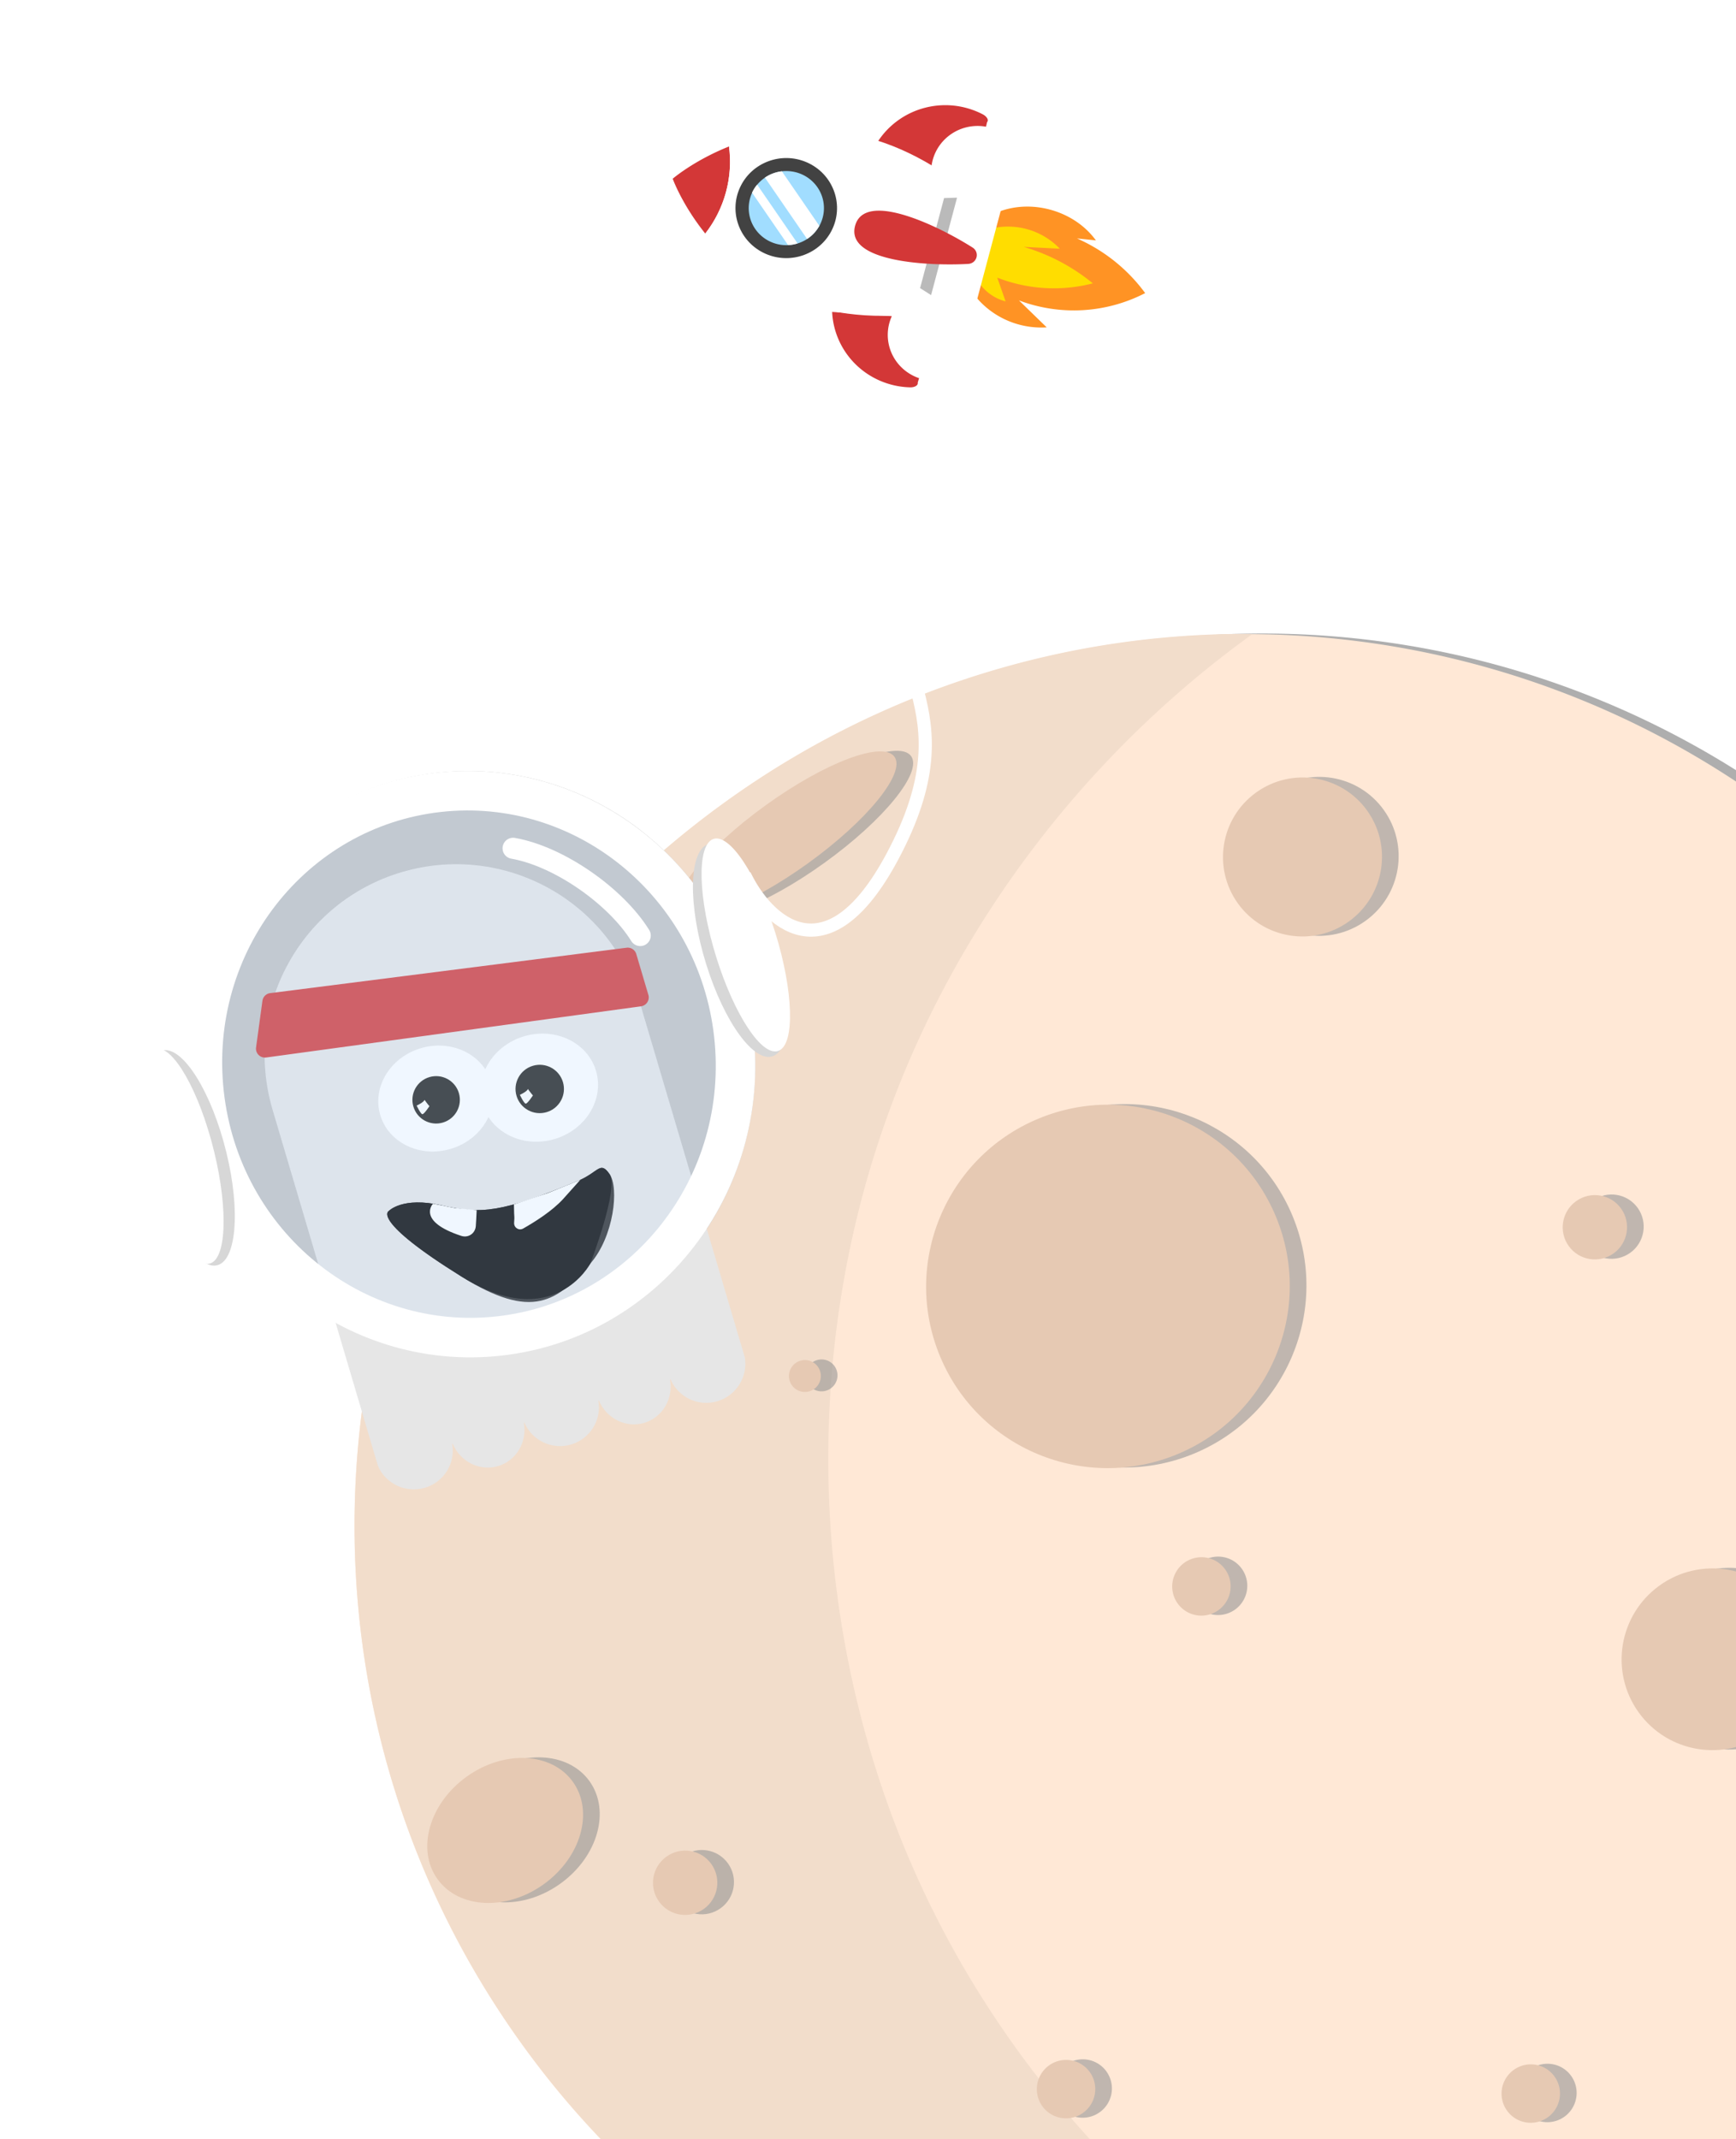 <svg width="659" height="812" fill="none" xmlns="http://www.w3.org/2000/svg"><g filter="url(#a)"><path d="M752.834 376.524c108.889 151.202 74.398 362.231-77.039 471.355a338.13 338.13 0 0 1-119.93 54.864 337.572 337.572 0 0 1-131.723 4.784 336.902 336.902 0 0 1-123.419-46.025 336.513 336.513 0 0 1-96.284-89.813c-108.878-151.188-74.398-362.231 77.04-471.355a338.356 338.356 0 0 1 119.937-54.788 337.831 337.831 0 0 1 131.699-4.76 337.166 337.166 0 0 1 123.404 45.995 336.757 336.757 0 0 1 96.315 89.743Z" fill="#939393" style="mix-blend-mode:multiply" opacity=".75"/><path d="M746.514 376.753c108.889 151.203 74.398 362.232-77.04 471.356a338.124 338.124 0 0 1-119.929 54.863 337.573 337.573 0 0 1-131.723 4.785 336.903 336.903 0 0 1-123.419-46.026 336.496 336.496 0 0 1-96.284-89.812C89.24 620.73 123.721 409.687 275.158 300.564a338.392 338.392 0 0 1 119.937-54.789 337.836 337.836 0 0 1 131.7-4.759 337.153 337.153 0 0 1 123.404 45.994 336.757 336.757 0 0 1 96.315 89.743Z" fill="#FFE8D6"/><path d="M475.486 236.625c-62.889 45.316-112.158 109.664-138.485 182.609-34.496 95.47-29.256 204.526 14.334 296.126 39.705 83.531 110.814 151.499 195.804 188.138-64.733 14.787-132.356 10.19-194.424-13.217a336.976 336.976 0 0 1-154.577-118.397c-108.89-151.201-74.406-362.26 77.046-471.392 58.263-42.127 128.461-64.51 200.302-63.867Z" fill="#F2DDCB"/><path d="M212.766 710.926c14.177-10.216 19.098-27.622 10.991-38.878-8.106-11.257-26.169-12.1-40.346-1.885-14.176 10.216-19.097 27.622-10.991 38.878 8.106 11.257 26.169 12.1 40.346 1.885Z" fill="#939393" style="mix-blend-mode:multiply" opacity=".58"/><path d="M206.446 711.155c14.176-10.215 19.097-27.622 10.991-38.878-8.106-11.256-26.17-12.1-40.346-1.884-14.177 10.215-19.098 27.622-10.992 38.878 8.106 11.256 26.17 12.1 40.347 1.884Z" fill="#E6C9B3"/><path d="M273.542 720.301c5.476-3.946 6.723-11.578 2.785-17.045-3.937-5.468-11.568-6.701-17.044-2.755-5.477 3.946-6.724 11.577-2.786 17.045 3.937 5.467 11.569 6.701 17.045 2.755Z" fill="#939393" style="mix-blend-mode:multiply" opacity=".58"/><path d="M267.221 720.531c5.476-3.946 6.724-11.577 2.786-17.045-3.937-5.467-11.569-6.701-17.045-2.755-5.476 3.946-6.723 11.577-2.786 17.045 3.938 5.468 11.569 6.701 17.045 2.755Z" fill="#E6C9B3"/><path d="M313 323.473c22.546-16.246 37.257-34.369 32.858-40.477-4.4-6.109-26.243 2.109-48.789 18.355-22.546 16.246-37.257 34.368-32.857 40.477 4.399 6.108 26.242-2.11 48.788-18.355Z" fill="#939393" style="mix-blend-mode:multiply" opacity=".58"/><path d="M306.68 323.703c22.546-16.246 37.257-34.368 32.857-40.477-4.399-6.109-26.242 2.109-48.788 18.355-22.546 16.246-37.257 34.368-32.858 40.477 4.4 6.109 26.243-2.109 48.789-18.355Z" fill="#E6C9B3"/><path d="M490.636 457.472c-14.627-35.144-55.015-51.735-90.21-37.057-35.195 14.678-51.868 55.066-37.242 90.21 14.627 35.143 55.015 51.734 90.21 37.056 35.195-14.677 51.869-55.066 37.242-90.209Z" fill="#939393" style="mix-blend-mode:multiply" opacity=".58"/><path d="M484.312 457.696c-14.627-35.143-55.015-51.734-90.21-37.057-35.195 14.678-51.869 55.066-37.242 90.21 14.627 35.144 55.015 51.735 90.21 37.057 35.195-14.678 51.868-55.066 37.242-90.21Z" fill="#E6C9B3"/><path d="M471.395 591.438a11.067 11.067 0 0 1 2.08 6.088 11.11 11.11 0 0 1-12.872 11.344 11.062 11.062 0 0 1-9.007-8.391 11.077 11.077 0 0 1 .411-6.424 11.112 11.112 0 0 1 3.911-5.119 11.095 11.095 0 0 1 8.264-1.962 11.024 11.024 0 0 1 7.213 4.464Z" fill="#939393" style="mix-blend-mode:multiply" opacity=".58"/><path d="M465.071 591.665a11.069 11.069 0 0 1 2.079 6.088 11.114 11.114 0 0 1-12.871 11.344 11.056 11.056 0 0 1-9.007-8.39 11.085 11.085 0 0 1 .41-6.424 11.128 11.128 0 0 1 12.175-7.081 11.04 11.04 0 0 1 7.214 4.463Z" fill="#E6C9B3"/><path d="M339.285 811.537a6.097 6.097 0 0 1 .233 6.778 6.12 6.12 0 0 1-6.176 2.82 6.086 6.086 0 0 1-4.959-4.62 6.101 6.101 0 0 1 .226-3.537 6.123 6.123 0 0 1 4.322-3.809 6.101 6.101 0 0 1 6.354 2.368Z" fill="#939393" style="mix-blend-mode:multiply" opacity=".58"/><path d="M332.965 811.766a6.102 6.102 0 0 1 .232 6.779 6.122 6.122 0 0 1-6.175 2.82 6.1 6.1 0 0 1-4.96-4.62 6.114 6.114 0 0 1 10.903-4.979Z" fill="#E6C9B3"/><path d="M676.536 653.539c15.468-11.146 18.991-32.702 7.869-48.147-11.122-15.444-32.678-18.929-48.147-7.782-15.468 11.146-18.992 32.702-7.869 48.147 11.122 15.444 32.678 18.929 48.147 7.782Z" fill="#939393" style="mix-blend-mode:multiply" opacity=".58"/><path d="M670.212 653.767c15.468-11.147 18.991-32.703 7.869-48.147-11.123-15.445-32.679-18.929-48.147-7.783-15.469 11.147-18.992 32.703-7.869 48.147 11.122 15.445 32.678 18.929 48.147 7.783Z" fill="#E6C9B3"/><path d="M596.419 783.933a11.065 11.065 0 0 1 2.079 6.09 11.113 11.113 0 0 1-12.88 11.341 11.058 11.058 0 0 1-9.002-8.402 11.093 11.093 0 0 1 .419-6.426 11.123 11.123 0 0 1 3.92-5.115 11.1 11.1 0 0 1 8.259-1.95 11.048 11.048 0 0 1 7.205 4.462Z" fill="#939393" style="mix-blend-mode:multiply" opacity=".58"/><path d="M590.094 784.16a11.068 11.068 0 0 1 2.08 6.09 11.094 11.094 0 0 1-1.659 6.225 11.106 11.106 0 0 1-11.222 5.116 11.065 11.065 0 0 1-9.001-8.402 11.09 11.09 0 0 1 .419-6.425 11.12 11.12 0 0 1 3.92-5.116 11.098 11.098 0 0 1 8.258-1.95 11.04 11.04 0 0 1 7.205 4.462Z" fill="#E6C9B3"/><path d="M420.005 782.24a11.069 11.069 0 0 1 2.079 6.088 11.101 11.101 0 0 1-6.49 10.483 11.096 11.096 0 0 1-6.382.862 11.062 11.062 0 0 1-9.007-8.391 11.107 11.107 0 0 1 4.322-11.543 11.104 11.104 0 0 1 8.263-1.955 11.066 11.066 0 0 1 7.215 4.456Z" fill="#939393" style="mix-blend-mode:multiply" opacity=".58"/><path d="M413.684 782.471a11.067 11.067 0 0 1 2.08 6.088 11.11 11.11 0 0 1-12.872 11.344 11.063 11.063 0 0 1-9.007-8.39 11.11 11.11 0 0 1 12.584-13.498 11.064 11.064 0 0 1 7.215 4.456Z" fill="#E6C9B3"/><path d="M618.878 471.495c5.476-3.946 6.723-11.577 2.785-17.045-3.937-5.468-11.568-6.701-17.045-2.755-5.476 3.946-6.723 11.577-2.785 17.045 3.937 5.468 11.568 6.701 17.045 2.755Z" fill="#939393" style="mix-blend-mode:multiply" opacity=".58"/><path d="M612.557 471.724c5.476-3.946 6.724-11.577 2.786-17.044-3.937-5.468-11.569-6.702-17.045-2.756-5.476 3.946-6.723 11.578-2.786 17.045 3.938 5.468 11.569 6.702 17.045 2.755Z" fill="#E6C9B3"/><path d="M254.724 472.548c1.983-12.155-6.248-23.601-18.384-25.566-12.136-1.964-23.582 6.297-25.565 18.452-1.984 12.155 6.247 23.601 18.383 25.565 12.136 1.965 23.582-6.296 25.566-18.451Z" fill="#939393" style="mix-blend-mode:multiply" opacity=".58"/><path d="M205.036 504.018c1.983-12.155-6.247-23.601-18.383-25.566-12.137-1.964-23.583 6.297-25.566 18.452-1.983 12.155 6.247 23.601 18.384 25.565 12.136 1.965 23.582-6.296 25.565-18.451Z" fill="#E6C9B3"/><path d="M316.772 514.499a6.05 6.05 0 0 1 .245 6.727 6.06 6.06 0 0 1-9.284 1.257 6.048 6.048 0 0 1-1.53-6.553 6.058 6.058 0 0 1 2.144-2.792 6.041 6.041 0 0 1 4.498-1.064 6.026 6.026 0 0 1 3.927 2.425Z" fill="#939393" style="mix-blend-mode:multiply" opacity=".58"/><path d="M310.447 514.73a6.057 6.057 0 0 1 .246 6.727 6.07 6.07 0 0 1-6.127 2.803 6.041 6.041 0 0 1-4.688-8.099 6.075 6.075 0 0 1 2.145-2.793 6.043 6.043 0 0 1 4.497-1.064 6.023 6.023 0 0 1 3.927 2.426Z" fill="#E6C9B3"/><path d="M518.378 345.513c13.533-9.752 16.615-28.611 6.885-42.123-9.731-13.512-28.59-16.56-42.123-6.809-13.533 9.752-16.615 28.611-6.884 42.123 9.73 13.512 28.589 16.56 42.122 6.809Z" fill="#939393" style="mix-blend-mode:multiply" opacity=".58"/><path d="M512.058 345.743c13.533-9.752 16.615-28.611 6.884-42.123-9.73-13.511-28.589-16.56-42.122-6.808-13.533 9.752-16.615 28.61-6.885 42.122 9.731 13.512 28.59 16.561 42.123 6.809Z" fill="#E6C9B3"/></g><path d="M282.633 332.154c8.253 17.186 31.02 39.865 56.06-6.904 31.3-58.462-7.475-70.89 5.606-113.701 13.081-42.81 35.505-54.318 17.752-70.429-14.202-12.889-21.489-29.921-23.358-36.826" stroke="#fff" stroke-width="5"/><g clip-path="url(#b)" filter="url(#c)"><path d="M315.89 114.394c.344 7.59 3.6 14.769 9.11 20.084 5.509 5.315 12.862 8.371 20.57 8.549 1.29.031 3.038-.572 2.807-1.801.209-.634.306-1.051.516-1.686a17.678 17.678 0 0 1-6.237-3.675 17.383 17.383 0 0 1-4.202-5.842 17.148 17.148 0 0 1 .087-14.013M333.041 50.029c4.082-6.446 10.495-11.124 17.944-13.088a30.823 30.823 0 0 1 22.179 2.507c1.137.598 2.383 1.974 1.531 2.928l-.4 1.717a17.881 17.881 0 0 0-7.264.184 17.738 17.738 0 0 0-6.572 3.056 17.442 17.442 0 0 0-4.763 5.409 17.18 17.18 0 0 0-2.144 6.842M276.744 51.595c-13.388 5.349-21.378 12.242-21.378 12.242s3.483 9.753 12.362 20.816c7.324-9.41 10.565-21.297 9.016-33.058Z" fill="#D33737"/><path d="M276.743 51.595c1.55 11.76-1.692 23.647-9.016 33.058 12.915 16.084 37.249 34.93 78.937 30.599l6.927-26.009 6.927-26.009c-34.016-23.858-64.496-19.344-83.775-11.639Z" fill="#fff"/><path d="M370.694 108.976a32.023 32.023 0 0 0 11.954 8.78 32.479 32.479 0 0 0 14.693 2.501l-10.539-10.236a59.036 59.036 0 0 0 47.912-2.768c-6.622-9.043-15.552-16.201-25.886-20.749l7.181.74c-7.907-10.95-23.585-15.707-36.374-11.048" fill="#FF9324"/><path d="M371.232 102.675c2.365 3.811 6.126 6.58 10.505 7.734l-3.167-9.025a59.121 59.121 0 0 0 36.28 2.168 74.026 74.026 0 0 0-26.237-13.842l13.698.694a27.056 27.056 0 0 0-11.266-7.07 27.393 27.393 0 0 0-13.327-.886" fill="#FD0"/><path d="M306.375 57.663c-9.707-4.302-21.116-.035-25.482 9.53-4.366 9.564-.036 20.806 9.671 25.108 9.707 4.302 21.116.035 25.482-9.53s.036-20.806-9.671-25.108Z" fill="#424242"/><path d="M302.09 61.377a14.355 14.355 0 0 1 5.021 2.394 14.126 14.126 0 0 1 3.706 4.11 13.874 13.874 0 0 1 1.488 10.682 14.213 14.213 0 0 1-1.251 3.153 14.09 14.09 0 0 1-4.65 4.995 14.578 14.578 0 0 1-7.22 2.336c-2.445.116-4.88-.39-7.071-1.468a14.22 14.22 0 0 1-5.435-4.693 13.942 13.942 0 0 1-2.406-6.715 13.898 13.898 0 0 1 1.239-7.015 14.023 14.023 0 0 1 4.884-5.735 14.355 14.355 0 0 1 5.638-2.282 14.441 14.441 0 0 1 6.09.25l-.033-.013Z" fill="#A1DDFF"/><path d="m368.923 117.145-19.651-11.784 9.106-34.179 22.991-.756-12.446 46.719Z" fill="#fff"/><path d="m349.271 105.362 9.106-34.179 4.926-.16-9.852 36.988-4.18-2.649Z" fill="#BABABA"/><path d="m296.797 61.012 14.225 20.697a14.099 14.099 0 0 1-4.65 4.995l-16.008-23.295a14.344 14.344 0 0 1 6.433-2.397ZM287.412 66.082l15.344 22.305a14.208 14.208 0 0 1-3.601.638l-13.673-19.89a13.54 13.54 0 0 1 1.93-3.053Z" fill="#fff"/><path d="M369.232 89.984a3.373 3.373 0 0 1 1.335 1.607c.262.66.304 1.386.122 2.073a3.359 3.359 0 0 1-1.138 1.747 3.44 3.44 0 0 1-1.963.755c-14.915.87-46.647-.72-42.995-14.423 3.652-13.703 32.089.254 44.639 8.241Z" fill="#D33737"/></g><ellipse cx="178.394" cy="403.897" rx="108.255" ry="111.301" transform="rotate(-6.355 178.394 403.897)" fill="#C1C1C1"/><g filter="url(#d)"><path d="M152.505 331.026c-38.453 11.378-60.415 51.727-49.053 90.124l40.021 135.244c2.89 6.792 10.581 10.455 17.84 8.308 7.259-2.148 11.625-9.379 10.353-16.65l.182-.054c2.859 6.802 10.227 10.561 17.207 8.496 6.979-2.065 11.115-9.228 9.812-16.49l.183-.054c2.89 6.793 10.487 10.483 17.746 8.336 7.259-2.148 11.625-9.379 10.353-16.65l.183-.054c2.859 6.802 10.226 10.561 17.206 8.496 6.98-2.066 11.115-9.228 9.812-16.49l.183-.054c2.89 6.792 10.488 10.483 17.747 8.336 7.259-2.148 11.717-9.406 10.446-16.677l-40.022-135.244c-11.362-38.397-51.745-60.3-90.199-48.923Z" fill="#E6E6E6"/><path d="M219.221 448.29c-28.723 11.986-36.64 12.66-51.571 9.229-14.929-3.444-20.094 2.15-20.094 2.15s-6.948 3.377 27.794 24.974c26.719 16.609 36.169 9.373 48.749-5.041 8.916-10.217 10.969-28.69 7.318-33.92-3.656-5.236-3.992-.811-12.197 2.621l.001-.013Z" fill="#282828"/><path d="M219.221 448.29c-28.723 11.986-36.64 12.66-51.571 9.229-14.929-3.444-20.094 2.15-20.094 2.15s-6.948 3.377 27.794 24.974c34.742 21.596 48.749-5.041 48.749-5.041s10.969-28.69 7.318-33.92c-3.656-5.236-3.992-.811-12.197 2.621l.001-.013Z" fill="#000"/><path d="M164.377 456.878s-6.381 6.623 10.721 12.217c2.68.876 5.332-.938 5.524-3.75.107-1.561.22-3.542.328-6.029l-8.254-.765-8.319-1.673ZM195.097 457.144c.08 6.661.294 3.446.066 6.959-.12 1.864 1.802 3.13 3.428 2.211 4.231-2.39 11.118-6.677 15.304-11.355l6.37-7.117-12.248 4.984-12.92 4.318ZM210.51 432.336c11.878-3.515 18.924-15.094 15.737-25.863-3.186-10.769-15.399-16.65-27.278-13.135-11.878 3.514-18.924 15.093-15.738 25.862 3.187 10.769 15.4 16.65 27.279 13.136Z" fill="#fff"/><path d="M207.491 422.136c4.867-1.44 7.646-6.547 6.208-11.407-1.438-4.859-6.549-7.631-11.415-6.191-4.867 1.439-7.647 6.546-6.209 11.406 1.438 4.859 6.549 7.631 11.416 6.192Z" fill="#1D1D1B"/><path d="M197.348 415.567s2.893-1.34 3.031-2.232c0 0 1.698 2.298 1.919 2.445 0 0-2.071 3.2-2.746 3.116-.676-.083-2.201-3.318-2.201-3.318l-.003-.011ZM171.07 436.078c11.638-3.444 18.541-14.79 15.418-25.343-3.123-10.553-15.089-16.317-26.727-12.873-11.638 3.443-18.541 14.79-15.418 25.343 3.123 10.553 15.089 16.316 26.727 12.873Z" fill="#fff"/><path d="M168.113 426.084c4.77-1.412 7.495-6.418 6.085-11.181-1.409-4.764-6.42-7.481-11.19-6.07-4.771 1.412-7.495 6.418-6.086 11.181 1.41 4.764 6.42 7.481 11.191 6.07Z" fill="#1D1D1B"/><path d="M158.162 419.647s2.842-1.313 2.973-2.19c0 0 1.659 2.25 1.88 2.397 0 0-2.032 3.129-2.693 3.053-.661-.076-2.16-3.26-2.16-3.26Z" fill="#fff"/><path d="M99.622 379.87a3.405 3.405 0 0 1 2.944-2.915l135.283-17.234a3.4 3.4 0 0 1 3.692 2.406l4.587 15.5a3.402 3.402 0 0 1-2.805 4.333l-142.287 19.431c-2.23.304-4.134-1.597-3.83-3.825l2.416-17.696Z" fill="#D33737"/></g><g filter="url(#e)"><path d="M278.546 392.722c6.365 57.155-33.685 108.208-89.032 114.372-55.347 6.164-105.648-34.827-112.013-91.982-6.365-57.155 33.685-108.209 89.032-114.373 55.347-6.163 105.647 34.828 112.013 91.983Z" fill="#C7E1FF" fill-opacity=".25" stroke="#fff" stroke-width="15"/><path d="M194.773 321.98c17.487 3.063 39.02 18.218 48.268 33.117" stroke="#fff" stroke-width="8" stroke-linecap="round"/><ellipse cx="14.055" cy="42.052" rx="14.055" ry="42.052" transform="matrix(-.988 .155 .238 .971 75.902 396.483)" fill="#D7D7D7"/><ellipse cx="12.12" cy="42.052" rx="12.12" ry="42.052" transform="matrix(-.988 .155 .238 .971 71.242 396.128)" fill="#fff"/><ellipse cx="14.055" cy="42.052" rx="14.055" ry="42.052" transform="matrix(.926 -.377 .297 .955 255.578 325.791)" fill="#D7D7D7"/><ellipse cx="12.12" cy="42.052" rx="12.12" ry="42.052" transform="matrix(.926 -.377 .297 .955 259.395 323.083)" fill="#fff"/></g><defs><filter id="a" x="130.574" y="236.461" width="689.809" height="692.873" filterUnits="userSpaceOnUse" color-interpolation-filters="sRGB"><feFlood flood-opacity="0" result="BackgroundImageFix"/><feColorMatrix in="SourceAlpha" values="0 0 0 0 0 0 0 0 0 0 0 0 0 0 0 0 0 0 127 0" result="hardAlpha"/><feOffset dy="4"/><feGaussianBlur stdDeviation="2"/><feComposite in2="hardAlpha" operator="out"/><feColorMatrix values="0 0 0 0 0 0 0 0 0 0 0 0 0 0 0 0 0 0 0.25 0"/><feBlend in2="BackgroundImageFix" result="effect1_dropShadow_5575_46415"/><feBlend in="SourceGraphic" in2="effect1_dropShadow_5575_46415" result="shape"/></filter><filter id="c" x="223" y="0" width="232.523" height="173.294" filterUnits="userSpaceOnUse" color-interpolation-filters="sRGB"><feFlood flood-opacity="0" result="BackgroundImageFix"/><feColorMatrix in="SourceAlpha" values="0 0 0 0 0 0 0 0 0 0 0 0 0 0 0 0 0 0 127 0" result="hardAlpha"/><feOffset dy="4"/><feGaussianBlur stdDeviation="2"/><feComposite in2="hardAlpha" operator="out"/><feColorMatrix values="0 0 0 0 0 0 0 0 0 0 0 0 0 0 0 0 0 0 0.25 0"/><feBlend in2="BackgroundImageFix" result="effect1_dropShadow_5575_46415"/><feBlend in="SourceGraphic" in2="effect1_dropShadow_5575_46415" result="shape"/></filter><filter id="d" x="87.176" y="318.02" width="205.766" height="257.296" filterUnits="userSpaceOnUse" color-interpolation-filters="sRGB"><feFlood flood-opacity="0" result="BackgroundImageFix"/><feColorMatrix in="SourceAlpha" values="0 0 0 0 0 0 0 0 0 0 0 0 0 0 0 0 0 0 127 0" result="hardAlpha"/><feOffset/><feGaussianBlur stdDeviation="5"/><feComposite in2="hardAlpha" operator="out"/><feColorMatrix values="0 0 0 0 0 0 0 0 0 0 0 0 0 0 0 0 0 0 0.31 0"/><feBlend in2="BackgroundImageFix" result="effect1_dropShadow_5575_46415"/><feBlend in="SourceGraphic" in2="effect1_dropShadow_5575_46415" result="shape"/></filter><filter id="e" x="43.672" y="282.624" width="266.215" height="242.585" filterUnits="userSpaceOnUse" color-interpolation-filters="sRGB"><feFlood flood-opacity="0" result="BackgroundImageFix"/><feColorMatrix in="SourceAlpha" values="0 0 0 0 0 0 0 0 0 0 0 0 0 0 0 0 0 0 127 0" result="hardAlpha"/><feOffset/><feGaussianBlur stdDeviation="5"/><feComposite in2="hardAlpha" operator="out"/><feColorMatrix values="0 0 0 0 0 0 0 0 0 0 0 0 0 0 0 0 0 0 0.31 0"/><feBlend in2="BackgroundImageFix" result="effect1_dropShadow_5575_46415"/><feBlend in="SourceGraphic" in2="effect1_dropShadow_5575_46415" result="shape"/></filter><clipPath id="b"><path fill="#fff" transform="matrix(.227 -.974 .975 .22 227 120.949)" d="M0 0h124.176v201.339H0z"/></clipPath></defs></svg>